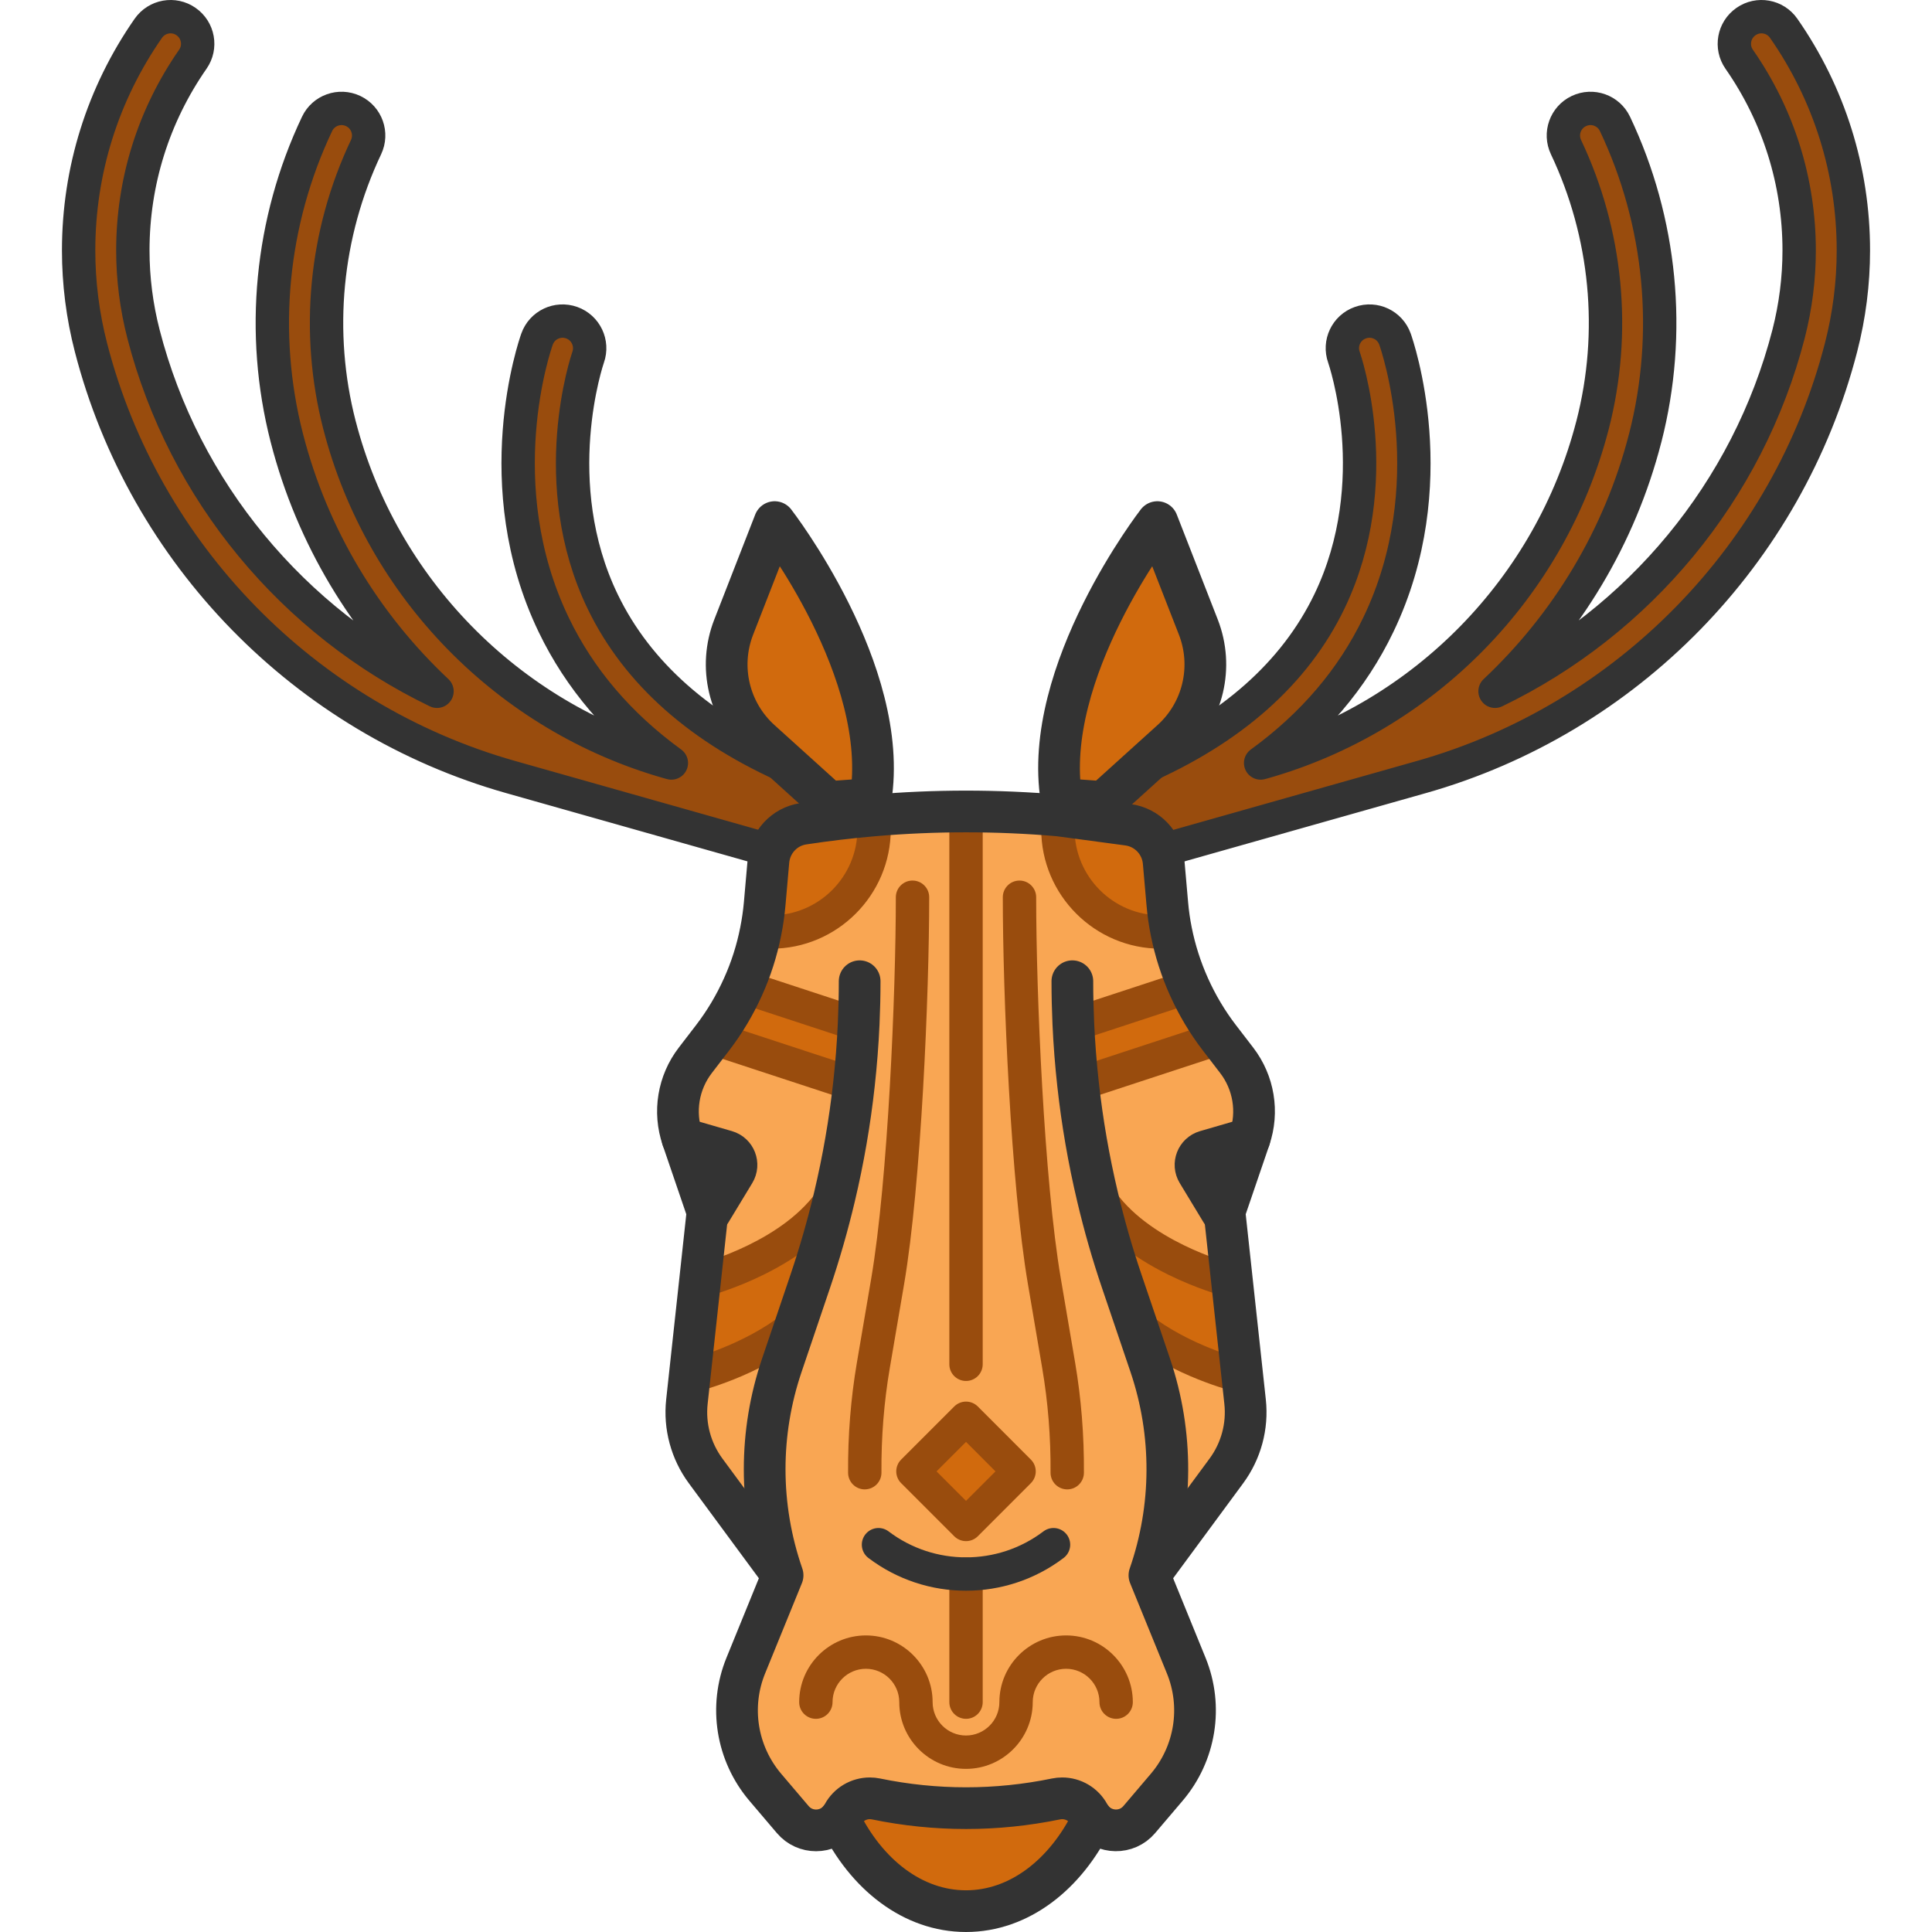 <?xml version="1.0" encoding="iso-8859-1"?>
<!-- Generator: Adobe Illustrator 19.1.0, SVG Export Plug-In . SVG Version: 6.00 Build 0)  -->
<svg version="1.1" id="Capa_1" xmlns="http://www.w3.org/2000/svg" xmlns:xlink="http://www.w3.org/1999/xlink" x="0px" y="0px"
	 viewBox="0 0 463.301 463.301" style="enable-background:new 0 0 463.301 463.301;" xml:space="preserve">
<g>
	<path style="fill:#994C0D;" d="M204.516,191.911c0.75,1.5,0.91,3.28,0.33,4.99c-0.93,2.7-3.45,4.39-6.15,4.39
		c-0.7,0-1.41-0.11-2.11-0.35c-1.63-0.56-3.23-1.15-4.8-1.74c-0.97,2.37-3.22,3.9-5.7,4.02c-0.63,0.2-1.29,0.31-1.97,0.31
		c-0.58,0-1.18-0.08-1.77-0.25l-59.91-16.95c-49.28-13.94-87.84-53.41-100.62-103c-1.97-7.62-2.96-15.45-2.96-23.28
		c0-19.14,5.78-37.56,16.71-53.26c2.06-2.95,6.11-3.68,9.05-1.62c2.95,2.05,3.68,6.1,1.62,9.04c-9.41,13.52-14.38,29.37-14.38,45.84
		c0,6.74,0.86,13.48,2.55,20.04c9.72,37.74,35.86,69.02,70.39,85.68c-17.22-16.17-29.91-37.07-35.97-60.59
		c-0.02-0.06-0.03-0.12-0.05-0.18c-6.44-25.11-3.86-51.84,7.26-75.29c1.53-3.24,5.41-4.62,8.66-3.08c3.24,1.54,4.62,5.41,3.08,8.66
		c-9.84,20.75-12.1,44.41-6.37,66.64c0.02,0.05,0.03,0.11,0.05,0.17c10.07,38.85,40.32,69.77,78.96,80.71l0.58,0.16
		c-12.55-9.13-21.99-20.2-28.22-33.15c-16.14-33.56-4.5-67.09-3.99-68.51c1.2-3.38,4.92-5.14,8.31-3.93
		c3.37,1.2,5.13,4.92,3.94,8.29c-0.13,0.36-10.3,30.09,3.52,58.65c8.31,17.16,23.54,30.62,45.39,40.11l8.75,7.91L204.516,191.911z"
		/>
	<path style="fill:#994C0D;" d="M444.446,60.051c0,7.83-0.99,15.66-2.96,23.28c-12.78,49.59-51.33,89.06-100.61,103l-59.92,16.95
		c-0.59,0.17-1.19,0.25-1.77,0.25c-0.68,0-1.35-0.11-1.98-0.31c-2.47-0.13-4.71-1.66-5.68-4.02c-1.58,0.59-3.17,1.18-4.81,1.74
		c-0.7,0.24-1.41,0.35-2.11,0.35c-2.7,0-5.22-1.69-6.15-4.39c-0.58-1.71-0.42-3.49,0.33-4.99l5.82,0.43l8.76-7.92
		c21.9-9.51,37.16-23.01,45.45-40.23c13.82-28.73,3.57-58.21,3.47-58.51c-1.21-3.38,0.55-7.1,3.94-8.3c3.38-1.21,7.09,0.55,8.3,3.94
		c0.5,1.41,12.15,34.94-4,68.5c-6.22,12.95-15.67,24.03-28.22,33.15l0.59-0.16c38.65-10.94,68.89-41.85,78.96-80.71
		c0.02-0.06,0.03-0.12,0.05-0.17c5.73-22.23,3.47-45.89-6.37-66.64c-1.54-3.25-0.16-7.12,3.08-8.66c3.25-1.54,7.12-0.16,8.66,3.08
		c11.12,23.45,13.7,50.18,7.26,75.3c-0.02,0.06-0.03,0.11-0.05,0.17c-6.06,23.52-18.75,44.42-35.97,60.59
		c34.52-16.66,60.66-47.95,70.39-85.68c1.68-6.56,2.54-13.3,2.54-20.04c0-16.48-4.97-32.33-14.38-45.84
		c-2.05-2.94-1.32-6.99,1.63-9.04c2.94-2.06,6.99-1.33,9.04,1.62C438.666,22.481,444.446,40.901,444.446,60.051z"/>
	<path style="fill:none;stroke:#333333;stroke-width:8;stroke-linejoin:round;stroke-miterlimit:10;" d="M204.516,191.911
		c-0.73-1.48-2.02-2.69-3.71-3.27c-3.79-1.3-7.41-2.7-10.86-4.21c-21.85-9.49-37.08-22.95-45.39-40.11
		c-13.82-28.56-3.65-58.29-3.52-58.65c1.19-3.37-0.57-7.09-3.94-8.29c-3.39-1.21-7.11,0.55-8.31,3.93
		c-0.51,1.42-12.15,34.95,3.99,68.51c6.23,12.95,15.67,24.02,28.22,33.15l-0.58-0.16c-38.64-10.94-68.89-41.86-78.96-80.71
		c-0.02-0.06-0.03-0.12-0.05-0.17c-5.73-22.23-3.47-45.89,6.37-66.64c1.54-3.25,0.16-7.12-3.08-8.66c-3.25-1.54-7.13-0.16-8.66,3.08
		c-11.12,23.45-13.7,50.18-7.26,75.29c0.02,0.06,0.03,0.12,0.05,0.18c6.06,23.52,18.75,44.42,35.97,60.59
		c-34.53-16.66-60.67-47.94-70.39-85.68c-1.69-6.56-2.55-13.3-2.55-20.04c0-16.47,4.97-32.32,14.38-45.84
		c2.06-2.94,1.33-6.99-1.62-9.04c-2.94-2.06-6.99-1.33-9.05,1.62c-10.93,15.7-16.71,34.12-16.71,53.26c0,7.83,0.99,15.66,2.96,23.28
		c12.78,49.59,51.34,89.06,100.62,103l59.91,16.95c0.59,0.17,1.19,0.25,1.77,0.25c0.68,0,1.34-0.11,1.97-0.31
		c2.48-0.12,4.73-1.65,5.7-4.02c1.57,0.59,3.17,1.18,4.8,1.74c0.7,0.24,1.41,0.35,2.11,0.35c2.7,0,5.22-1.69,6.15-4.39
		C205.426,195.191,205.266,193.411,204.516,191.911z"/>
	<path style="fill:none;stroke:#333333;stroke-width:8;stroke-linejoin:round;stroke-miterlimit:10;" d="M258.786,191.911
		c-0.75,1.5-0.91,3.28-0.33,4.99c0.93,2.7,3.45,4.39,6.15,4.39c0.7,0,1.41-0.11,2.11-0.35c1.64-0.56,3.23-1.15,4.81-1.74
		c0.97,2.36,3.21,3.89,5.68,4.02c0.63,0.2,1.3,0.31,1.98,0.31c0.58,0,1.18-0.08,1.77-0.25l59.92-16.95
		c49.28-13.94,87.83-53.41,100.61-103c1.97-7.62,2.96-15.45,2.96-23.28c0-19.15-5.78-37.57-16.71-53.26
		c-2.05-2.95-6.1-3.68-9.04-1.62c-2.95,2.05-3.68,6.1-1.63,9.04c9.41,13.51,14.38,29.36,14.38,45.84c0,6.74-0.86,13.48-2.54,20.04
		c-9.73,37.73-35.87,69.02-70.39,85.68c17.22-16.17,29.91-37.07,35.97-60.59c0.02-0.06,0.03-0.11,0.05-0.17
		c6.44-25.12,3.86-51.85-7.26-75.3c-1.54-3.24-5.41-4.62-8.66-3.08c-3.24,1.54-4.62,5.41-3.08,8.66
		c9.84,20.75,12.1,44.41,6.37,66.64c-0.02,0.05-0.03,0.11-0.05,0.17c-10.07,38.86-40.31,69.77-78.96,80.71l-0.59,0.16
		c12.55-9.12,22-20.2,28.22-33.15c16.15-33.56,4.5-67.09,4-68.5c-1.21-3.39-4.92-5.15-8.3-3.94c-3.39,1.2-5.15,4.92-3.94,8.3
		c0.1,0.3,10.35,29.78-3.47,58.51c-8.29,17.22-23.55,30.72-45.45,40.23c-3.46,1.51-7.08,2.92-10.87,4.22
		C260.806,189.221,259.516,190.431,258.786,191.911z"/>
	<path style="fill:#D16A0D;" d="M261.156,435.081c0.24,0.44,0.52,0.85,0.83,1.22c-6.42,13.24-17.61,22-30.33,22
		c-12.73,0-23.91-8.76-30.34-22c0.32-0.37,0.6-0.78,0.84-1.22c1.29-2.4,3.78-3.84,6.43-3.84c0.48,0,0.98,0.05,1.47,0.15
		c7.12,1.47,14.36,2.21,21.6,2.21c7.23,0,14.46-0.74,21.59-2.21c0.49-0.1,0.99-0.15,1.47-0.15
		C257.366,431.241,259.856,432.681,261.156,435.081z"/>
	<polygon style="fill:#D16A0D;" points="231.656,340.111 244.376,352.841 231.656,365.571 218.926,352.841 	"/>
	<path style="fill:#F9A653;" d="M298.576,336.131c0.64,5.89-0.96,11.81-4.48,16.59l-18.46,25.04c5.66-16.28,5.73-33.99,0.21-50.32
		l-3.13-9.24l0.2-0.07c10.6,8.4,24.22,11.72,24.22,11.72l0.75-0.08L298.576,336.131z"/>
	<path style="fill:#F9A653;" d="M190.596,318.201l-3.13,9.24c-2.73,8.07-4.1,16.47-4.1,24.87c0,8.61,1.44,17.21,4.3,25.45
		l-18.46-25.04c-3.52-4.78-5.12-10.7-4.48-16.59l0.69-6.36l0.75,0.08c0,0,13.62-3.32,24.22-11.72L190.596,318.201z"/>
	<path style="fill:#F9A653;" d="M204.766,260.051h0.01c-1,9.07-2.56,18.08-4.67,26.97l-0.23-0.05
		c-9.05,13.91-29.56,19.61-32.01,20.25l1.8-16.61h0.7l5.75-9.49c1.17-1.93,0.19-4.44-1.98-5.07l-10.48-3.04
		c-2.18-6.37-1.02-13.4,3.08-18.74l4.11-5.35L204.766,260.051z"/>
	<path style="fill:#F9A653;" d="M296.566,254.271c4.1,5.34,5.26,12.37,3.08,18.74l-10.48,3.04c-2.17,0.63-3.15,3.14-1.98,5.07
		l5.75,9.49h0.7l1.8,16.61c-2.45-0.64-22.96-6.34-32.01-20.25l-0.23,0.05c-2.11-8.89-3.67-17.9-4.67-26.97h0.01l33.92-11.13
		L296.566,254.271z"/>
	<path style="fill:#D16A0D;" d="M199.876,286.971l0.23,0.05c-1.62,6.83-3.56,13.59-5.81,20.25l-3.7,10.93l-0.21-0.07
		c-10.6,8.4-24.22,11.72-24.22,11.72l-0.75-0.08l2.45-22.55C170.316,306.581,190.826,300.881,199.876,286.971z"/>
	<path style="fill:#D16A0D;" d="M295.436,307.221l2.45,22.55l-0.75,0.08c0,0-13.62-3.32-24.22-11.72l-0.2,0.07l-3.71-10.93
		c-2.26-6.66-4.2-13.42-5.81-20.25l0.23-0.05C272.476,300.881,292.986,306.581,295.436,307.221z"/>
	<path style="fill:#D16A0D;" d="M292.456,248.921l-33.92,11.13h-0.01c-0.54-4.86-0.92-9.74-1.14-14.63l1.15-0.05l26.59-8.73
		C287.076,240.981,289.526,245.111,292.456,248.921z"/>
	<path style="fill:#D16A0D;" d="M204.766,245.371l1.15,0.05c-0.22,4.89-0.6,9.77-1.14,14.63h-0.01l-33.92-11.13
		c2.93-3.81,5.38-7.94,7.33-12.28L204.766,245.371z"/>
	<path style="fill:#D16A0D;" d="M209.396,195.551c0.15,1.07,0.22,2.17,0.22,3.28c0,13.62-11.04,24.67-24.67,24.67
		c-0.85,0-1.7-0.04-2.53-0.13c0.44-2.19,0.76-4.41,0.96-6.65l1.57-17.89C193.056,197.351,201.216,196.251,209.396,195.551z"/>
	<path style="fill:#D16A0D;" d="M279.926,216.721c0.19,2.24,0.51,4.46,0.95,6.65c-0.83,0.09-1.67,0.13-2.52,0.13
		c-13.62,0-24.67-11.05-24.67-24.67c0-1.11,0.07-2.21,0.22-3.28l24.45,3.28L279.926,216.721z"/>
	<path style="fill:#F9A653;" d="M205.916,245.421l-1.15-0.05l-26.59-8.73c1.92-4.24,3.34-8.7,4.24-13.27
		c0.83,0.09,1.68,0.13,2.53,0.13c13.63,0,24.67-11.05,24.67-24.67c0-1.11-0.07-2.21-0.22-3.28c7.41-0.64,14.83-0.96,22.26-0.96
		c7.42,0,14.85,0.32,22.25,0.96c-0.15,1.07-0.22,2.17-0.22,3.28c0,13.62,11.05,24.67,24.67,24.67c0.85,0,1.69-0.04,2.52-0.13
		c0.91,4.57,2.34,9.03,4.25,13.27l-26.59,8.73l-1.15,0.05c0.22,4.89,0.6,9.77,1.14,14.63c1,9.07,2.56,18.08,4.67,26.97
		c1.61,6.83,3.55,13.59,5.81,20.25l3.71,10.93l3.13,9.24c5.52,16.33,5.45,34.04-0.21,50.32l8.82,21.64
		c4.02,9.84,2.22,21.09-4.67,29.19l-6.59,7.75c-3.01,3.54-8.39,3.36-11.21-0.04c-0.31-0.37-0.59-0.78-0.83-1.22
		c-1.3-2.4-3.79-3.84-6.44-3.84c-0.48,0-0.98,0.05-1.47,0.15c-7.13,1.47-14.36,2.21-21.59,2.21c-7.24,0-14.48-0.74-21.6-2.21
		c-0.49-0.1-0.99-0.15-1.47-0.15c-2.65,0-5.14,1.44-6.43,3.84c-0.24,0.44-0.52,0.85-0.84,1.22c-1.43,1.73-3.52,2.63-5.63,2.63
		c-2.04,0-4.1-0.85-5.58-2.59l-6.59-7.75c-6.88-8.1-8.69-19.35-4.67-29.19l8.82-21.64c-2.86-8.24-4.3-16.84-4.3-25.45
		c0-8.4,1.37-16.8,4.1-24.87l3.13-9.24l3.7-10.93c2.25-6.66,4.19-13.42,5.81-20.25c2.11-8.89,3.67-17.9,4.67-26.97
		C205.316,255.191,205.696,250.311,205.916,245.421z M244.376,352.841l-12.72-12.73l-12.73,12.73l12.73,12.73L244.376,352.841z"/>
	<path style="fill:#994C0D;" d="M207.374,357.161c-2.196,0-3.983-1.773-3.999-3.973c-0.061-8.961,0.647-17.85,2.107-26.419
		l3.439-20.171c4.027-23.698,5.903-68.572,5.903-91.438c0-2.209,1.791-4,4-4s4,1.791,4,4c0,23.137-1.912,68.626-6.017,92.78
		l-3.439,20.172c-1.382,8.108-2.053,16.526-1.994,25.02c0.015,2.209-1.764,4.012-3.973,4.027
		C207.394,357.161,207.384,357.161,207.374,357.161z"/>
	<path style="fill:#994C0D;" d="M255.927,357.161c-0.01,0-0.019,0-0.028,0c-2.209-0.015-3.987-1.818-3.973-4.027
		c0.059-8.489-0.612-16.907-1.994-25.021l-3.43-20.171c-4.111-24.134-6.026-69.631-6.026-92.78c0-2.209,1.791-4,4-4
		c2.209,0,4,1.791,4,4c0,22.877,1.879,67.758,5.913,91.438l3.43,20.171c1.46,8.574,2.169,17.462,2.107,26.418
		C259.91,355.388,258.123,357.161,255.927,357.161z"/>
	<path style="fill:none;stroke:#333333;stroke-width:10;stroke-linecap:round;stroke-linejoin:round;stroke-miterlimit:10;" d="
		M292.936,290.611l-5.75-9.49c-1.17-1.93-0.19-4.44,1.98-5.07l10.48-3.04"/>
	<path style="fill:none;stroke:#333333;stroke-width:10;stroke-linecap:round;stroke-linejoin:round;stroke-miterlimit:10;" d="
		M170.366,290.611l5.75-9.49c1.17-1.93,0.19-4.44-1.98-5.07l-10.48-3.04"/>
	<path style="fill:#D16A0D;" d="M287.366,150.381c3.71,9.52,1.16,20.35-6.43,27.2l-7.57,6.84c-3.46,1.51-4.97,6.62-8.76,7.92
		c-1.69,0.58-5.09-1.91-5.82-0.43l-4.25-0.31c-4.89-30.44,23-66.4,23-66.4L287.366,150.381z"/>
	<path style="fill:#D16A0D;" d="M189.946,184.431l-7.58-6.85c-7.58-6.85-10.14-17.68-6.42-27.2l9.82-25.18
		c0,0,27.9,35.96,23.01,66.4l-4.26,0.31c-0.73-1.48-2.02-2.69-3.71-3.27C197.016,187.341,193.396,185.941,189.946,184.431z"/>
	<path style="fill:#994C0D;" d="M198.696,192.341l-8.75-7.91c3.45,1.51,7.07,2.91,10.86,4.21c1.69,0.58,2.98,1.79,3.71,3.27
		L198.696,192.341z"/>
	<path style="fill:#994C0D;" d="M235.656,194.591v132.57c0,2.21-1.79,4-4,4s-4-1.79-4-4v-132.57c0-2.21,1.79-4,4-4
		S235.656,192.381,235.656,194.591z"/>
	<path style="fill:none;stroke:#333333;stroke-width:10;stroke-linecap:round;stroke-linejoin:round;stroke-miterlimit:10;" d="
		M204.516,191.911l-5.82,0.43l-8.75-7.91l-7.58-6.85c-7.58-6.85-10.14-17.68-6.42-27.2l9.82-25.18c0,0,27.9,35.96,23.01,66.4
		c-0.01,0.04-0.01,0.08-0.02,0.12"/>
	<polyline style="fill:none;stroke:#000000;stroke-width:0.5;stroke-linecap:round;stroke-linejoin:round;" points="
		208.846,191.591 208.776,191.601 204.516,191.911 	"/>
	<path style="fill:none;stroke:#333333;stroke-width:10;stroke-linecap:round;stroke-linejoin:round;stroke-miterlimit:10;" d="
		M258.786,191.911l5.82,0.43l8.76-7.92l7.57-6.84c7.59-6.85,10.14-17.68,6.43-27.2l-9.83-25.18c0,0-27.89,35.96-23,66.4
		c0.01,0.04,0.01,0.08,0.02,0.12"/>
	<polyline style="fill:none;stroke:#000000;stroke-width:0.5;stroke-linecap:round;stroke-linejoin:round;" points="
		254.466,191.591 254.536,191.601 258.786,191.911 	"/>
	<path style="fill:#994C0D;" d="M231.646,424.181c-8.822,0-16-7.177-16-16c0-4.411-3.589-8-8-8s-8,3.589-8,8c0,2.209-1.791,4-4,4
		s-4-1.791-4-4c0-8.822,7.178-16,16-16s16,7.178,16,16c0,4.411,3.589,8,8,8c4.41,0,8.003-3.591,8.01-8.006
		c0-8.817,7.178-15.994,16-15.994c8.822,0,16,7.178,16,16c0,2.209-1.791,4-4,4c-2.209,0-4-1.791-4-4c0-4.411-3.589-8-8-8
		c-4.411,0-8,3.589-8,8C247.643,417.006,240.46,424.181,231.646,424.181z"/>
	<path style="fill:#994C0D;" d="M167.622,311.282c-1.792,0-3.423-1.213-3.878-3.031c-0.535-2.143,0.768-4.315,2.911-4.851
		l0.242-0.061c2.126-0.556,21.389-5.89,29.625-18.55c1.205-1.852,3.682-2.376,5.534-1.172c1.852,1.205,2.376,3.682,1.171,5.534
		c-4.195,6.448-10.944,12.002-20.061,16.506c-6.773,3.346-12.65,5.004-14.291,5.433l-0.281,0.07
		C168.27,311.243,167.944,311.282,167.622,311.282z"/>
	<path style="fill:#994C0D;" d="M166.162,333.852c-1.802,0-3.438-1.226-3.883-3.054c-0.524-2.145,0.791-4.308,2.934-4.833
		c0.148-0.036,12.942-3.248,22.688-10.97c1.731-1.372,4.247-1.081,5.619,0.651c1.372,1.731,1.081,4.247-0.65,5.619
		c-11.158,8.842-25.167,12.327-25.758,12.471C166.794,333.815,166.476,333.852,166.162,333.852z"/>
	<path style="fill:#994C0D;" d="M295.679,311.282c-0.321,0-0.647-0.039-0.973-0.12l-0.238-0.059
		c-1.684-0.44-7.562-2.098-14.334-5.444c-9.116-4.504-15.865-10.058-20.061-16.506c-1.205-1.852-0.681-4.329,1.171-5.534
		c1.853-1.205,4.329-0.68,5.534,1.172c8.236,12.66,27.499,17.995,29.668,18.561l0.199,0.049c2.144,0.536,3.446,2.708,2.911,4.851
		C299.102,310.069,297.471,311.282,295.679,311.282z"/>
	<path style="fill:#994C0D;" d="M297.139,333.852c-0.314,0-0.632-0.037-0.95-0.115c-0.591-0.144-14.6-3.629-25.758-12.471
		c-1.731-1.372-2.022-3.888-0.65-5.619c1.372-1.731,3.888-2.023,5.619-0.651c9.753,7.728,22.56,10.938,22.688,10.97
		c2.143,0.527,3.457,2.692,2.933,4.836C300.572,332.628,298.939,333.852,297.139,333.852z"/>
	<path style="fill:#994C0D;" d="M204.767,264.052c-0.414,0-0.834-0.065-1.248-0.2l-33.92-11.13
		c-2.099-0.689-3.242-2.949-2.554-5.048c0.689-2.1,2.952-3.241,5.048-2.554l33.92,11.13c2.099,0.689,3.242,2.949,2.554,5.048
		C208.014,262.983,206.449,264.052,204.767,264.052z"/>
	<path style="fill:#994C0D;" d="M204.767,249.372c-0.414,0-0.834-0.064-1.249-0.201l-26.59-8.73
		c-2.099-0.689-3.241-2.949-2.553-5.048c0.69-2.099,2.949-3.241,5.049-2.553l26.59,8.73c2.099,0.689,3.241,2.949,2.553,5.048
		C208.013,248.303,206.447,249.372,204.767,249.372z"/>
	<path style="fill:#994C0D;" d="M258.534,264.052c-1.682,0-3.247-1.069-3.8-2.754c-0.689-2.099,0.455-4.359,2.554-5.048l33.92-11.13
		c2.101-0.689,4.359,0.455,5.048,2.554c0.688,2.099-0.455,4.359-2.554,5.048l-33.92,11.13
		C259.368,263.988,258.947,264.052,258.534,264.052z"/>
	<path style="fill:#994C0D;" d="M258.534,249.372c-1.682,0-3.246-1.069-3.8-2.753c-0.689-2.099,0.454-4.359,2.553-5.048l26.59-8.73
		c2.1-0.689,4.358,0.453,5.049,2.553c0.688,2.099-0.454,4.359-2.553,5.048l-26.59,8.73
		C259.368,249.307,258.948,249.372,258.534,249.372z"/>
	<path style="fill:#994C0D;" d="M184.946,227.501c-1.027,0-2.024-0.052-2.962-0.153c-2.196-0.238-3.783-2.212-3.545-4.408
		c0.238-2.196,2.215-3.782,4.408-3.545c0.652,0.071,1.358,0.107,2.099,0.107c11.398,0,20.67-9.273,20.67-20.67
		c0-0.948-0.061-1.865-0.182-2.727c-0.305-2.188,1.221-4.209,3.409-4.515c2.189-0.308,4.209,1.221,4.515,3.408
		c0.171,1.227,0.258,2.517,0.258,3.833C213.615,214.64,200.754,227.501,184.946,227.501z"/>
	<path style="fill:#994C0D;" d="M278.356,227.501c-15.809,0-28.67-12.861-28.67-28.67c0-1.325,0.087-2.616,0.259-3.837
		c0.308-2.188,2.334-3.713,4.518-3.404c2.188,0.307,3.712,2.33,3.404,4.518c-0.12,0.854-0.181,1.77-0.181,2.723
		c0,11.397,9.272,20.67,20.67,20.67c0.733,0,1.436-0.036,2.088-0.107c2.19-0.237,4.169,1.348,4.408,3.545
		c0.238,2.196-1.349,4.17-3.545,4.408C280.369,227.449,279.376,227.501,278.356,227.501z"/>
	<path style="fill:#994C0D;" d="M231.656,369.571c-1.061,0-2.078-0.421-2.828-1.172l-12.729-12.73c-1.562-1.562-1.562-4.095,0-5.657
		l12.729-12.73c0.75-0.75,1.768-1.172,2.828-1.172h0.001c1.061,0,2.078,0.422,2.828,1.173l12.72,12.73
		c1.562,1.562,1.562,4.093,0,5.655l-12.72,12.73C233.735,369.149,232.717,369.571,231.656,369.571L231.656,369.571z
		 M224.583,352.841l7.071,7.072l7.066-7.072l-7.066-7.072L224.583,352.841z"/>
	<path style="fill:#994C0D;" d="M231.656,412.181c-2.209,0-4-1.791-4-4v-30.72c0-2.209,1.791-4,4-4c2.209,0,4,1.791,4,4v30.72
		C235.656,410.39,233.865,412.181,231.656,412.181z"/>
	<path style="fill:none;stroke:#333333;stroke-width:10;stroke-linecap:round;stroke-linejoin:round;stroke-miterlimit:10;" d="
		M257.156,235.301c0,3.38,0.08,6.75,0.23,10.12c0.22,4.89,0.6,9.77,1.14,14.63c1,9.07,2.56,18.08,4.67,26.97
		c1.61,6.83,3.55,13.59,5.81,20.25l3.71,10.93l3.13,9.24c5.52,16.33,5.45,34.04-0.21,50.32l8.82,21.64
		c4.02,9.84,2.22,21.09-4.67,29.19l-6.59,7.75c-3.01,3.54-8.39,3.36-11.21-0.04c-0.31-0.37-0.59-0.78-0.83-1.22
		c-1.3-2.4-3.79-3.84-6.44-3.84c-0.48,0-0.98,0.05-1.47,0.15c-7.13,1.47-14.36,2.21-21.59,2.21c-7.24,0-14.48-0.74-21.6-2.21
		c-0.49-0.1-0.99-0.15-1.47-0.15c-2.65,0-5.14,1.44-6.43,3.84c-0.24,0.44-0.52,0.85-0.84,1.22c-1.43,1.73-3.52,2.63-5.63,2.63
		c-2.04,0-4.1-0.85-5.58-2.59l-6.59-7.75c-6.88-8.1-8.69-19.35-4.67-29.19l8.82-21.64c-2.86-8.24-4.3-16.84-4.3-25.45
		c0-8.4,1.37-16.8,4.1-24.87l3.13-9.24l3.7-10.93c2.25-6.66,4.19-13.42,5.81-20.25c2.11-8.89,3.67-17.9,4.67-26.97
		c0.54-4.86,0.92-9.74,1.14-14.63c0.15-3.37,0.23-6.74,0.23-10.12"/>
	<path style="fill:none;stroke:#333333;stroke-width:10;stroke-linejoin:round;stroke-miterlimit:10;" d="M275.636,377.761
		l18.46-25.04c3.52-4.78,5.12-10.7,4.48-16.59l-0.69-6.36l-2.45-22.55l-1.8-16.61l6.01-17.6c2.18-6.37,1.02-13.4-3.08-18.74
		l-4.11-5.35c-2.93-3.81-5.38-7.94-7.33-12.28c-1.91-4.24-3.34-8.7-4.25-13.27c-0.44-2.19-0.76-4.41-0.95-6.65l-0.878-10.002
		c-0.405-4.611-3.952-8.325-8.54-8.941l-16.602-2.227c-7.4-0.64-14.83-0.96-22.25-0.96c-7.43,0-14.85,0.32-22.26,0.96
		c-5.617,0.481-11.225,1.15-16.813,2.001c-4.489,0.684-7.91,4.387-8.307,8.91l-0.9,10.259c-0.2,2.24-0.52,4.46-0.96,6.65
		c-0.9,4.57-2.32,9.03-4.24,13.27c-1.95,4.34-4.4,8.47-7.33,12.28l-4.11,5.35c-4.1,5.34-5.26,12.37-3.08,18.74l6.01,17.6l-1.8,16.61
		l-2.45,22.55l-0.69,6.36c-0.64,5.89,0.96,11.81,4.48,16.59l18.46,25.04"/>
	<path style="fill:none;stroke:#333333;stroke-width:10;stroke-linecap:round;stroke-linejoin:round;stroke-miterlimit:10;" d="
		M201.316,436.301c6.43,13.24,17.61,22,30.34,22c12.72,0,23.91-8.76,30.33-22"/>
	<path style="fill:none;stroke:#333333;stroke-width:8;stroke-linecap:round;stroke-linejoin:round;stroke-miterlimit:10;" d="
		M252.636,370.421c-6.2,4.7-13.6,7.04-20.98,7.04c-7.4,0-14.78-2.34-20.99-7.04"/>
</g>
<g>
</g>
<g>
</g>
<g>
</g>
<g>
</g>
<g>
</g>
<g>
</g>
<g>
</g>
<g>
</g>
<g>
</g>
<g>
</g>
<g>
</g>
<g>
</g>
<g>
</g>
<g>
</g>
<g>
</g>
</svg>
